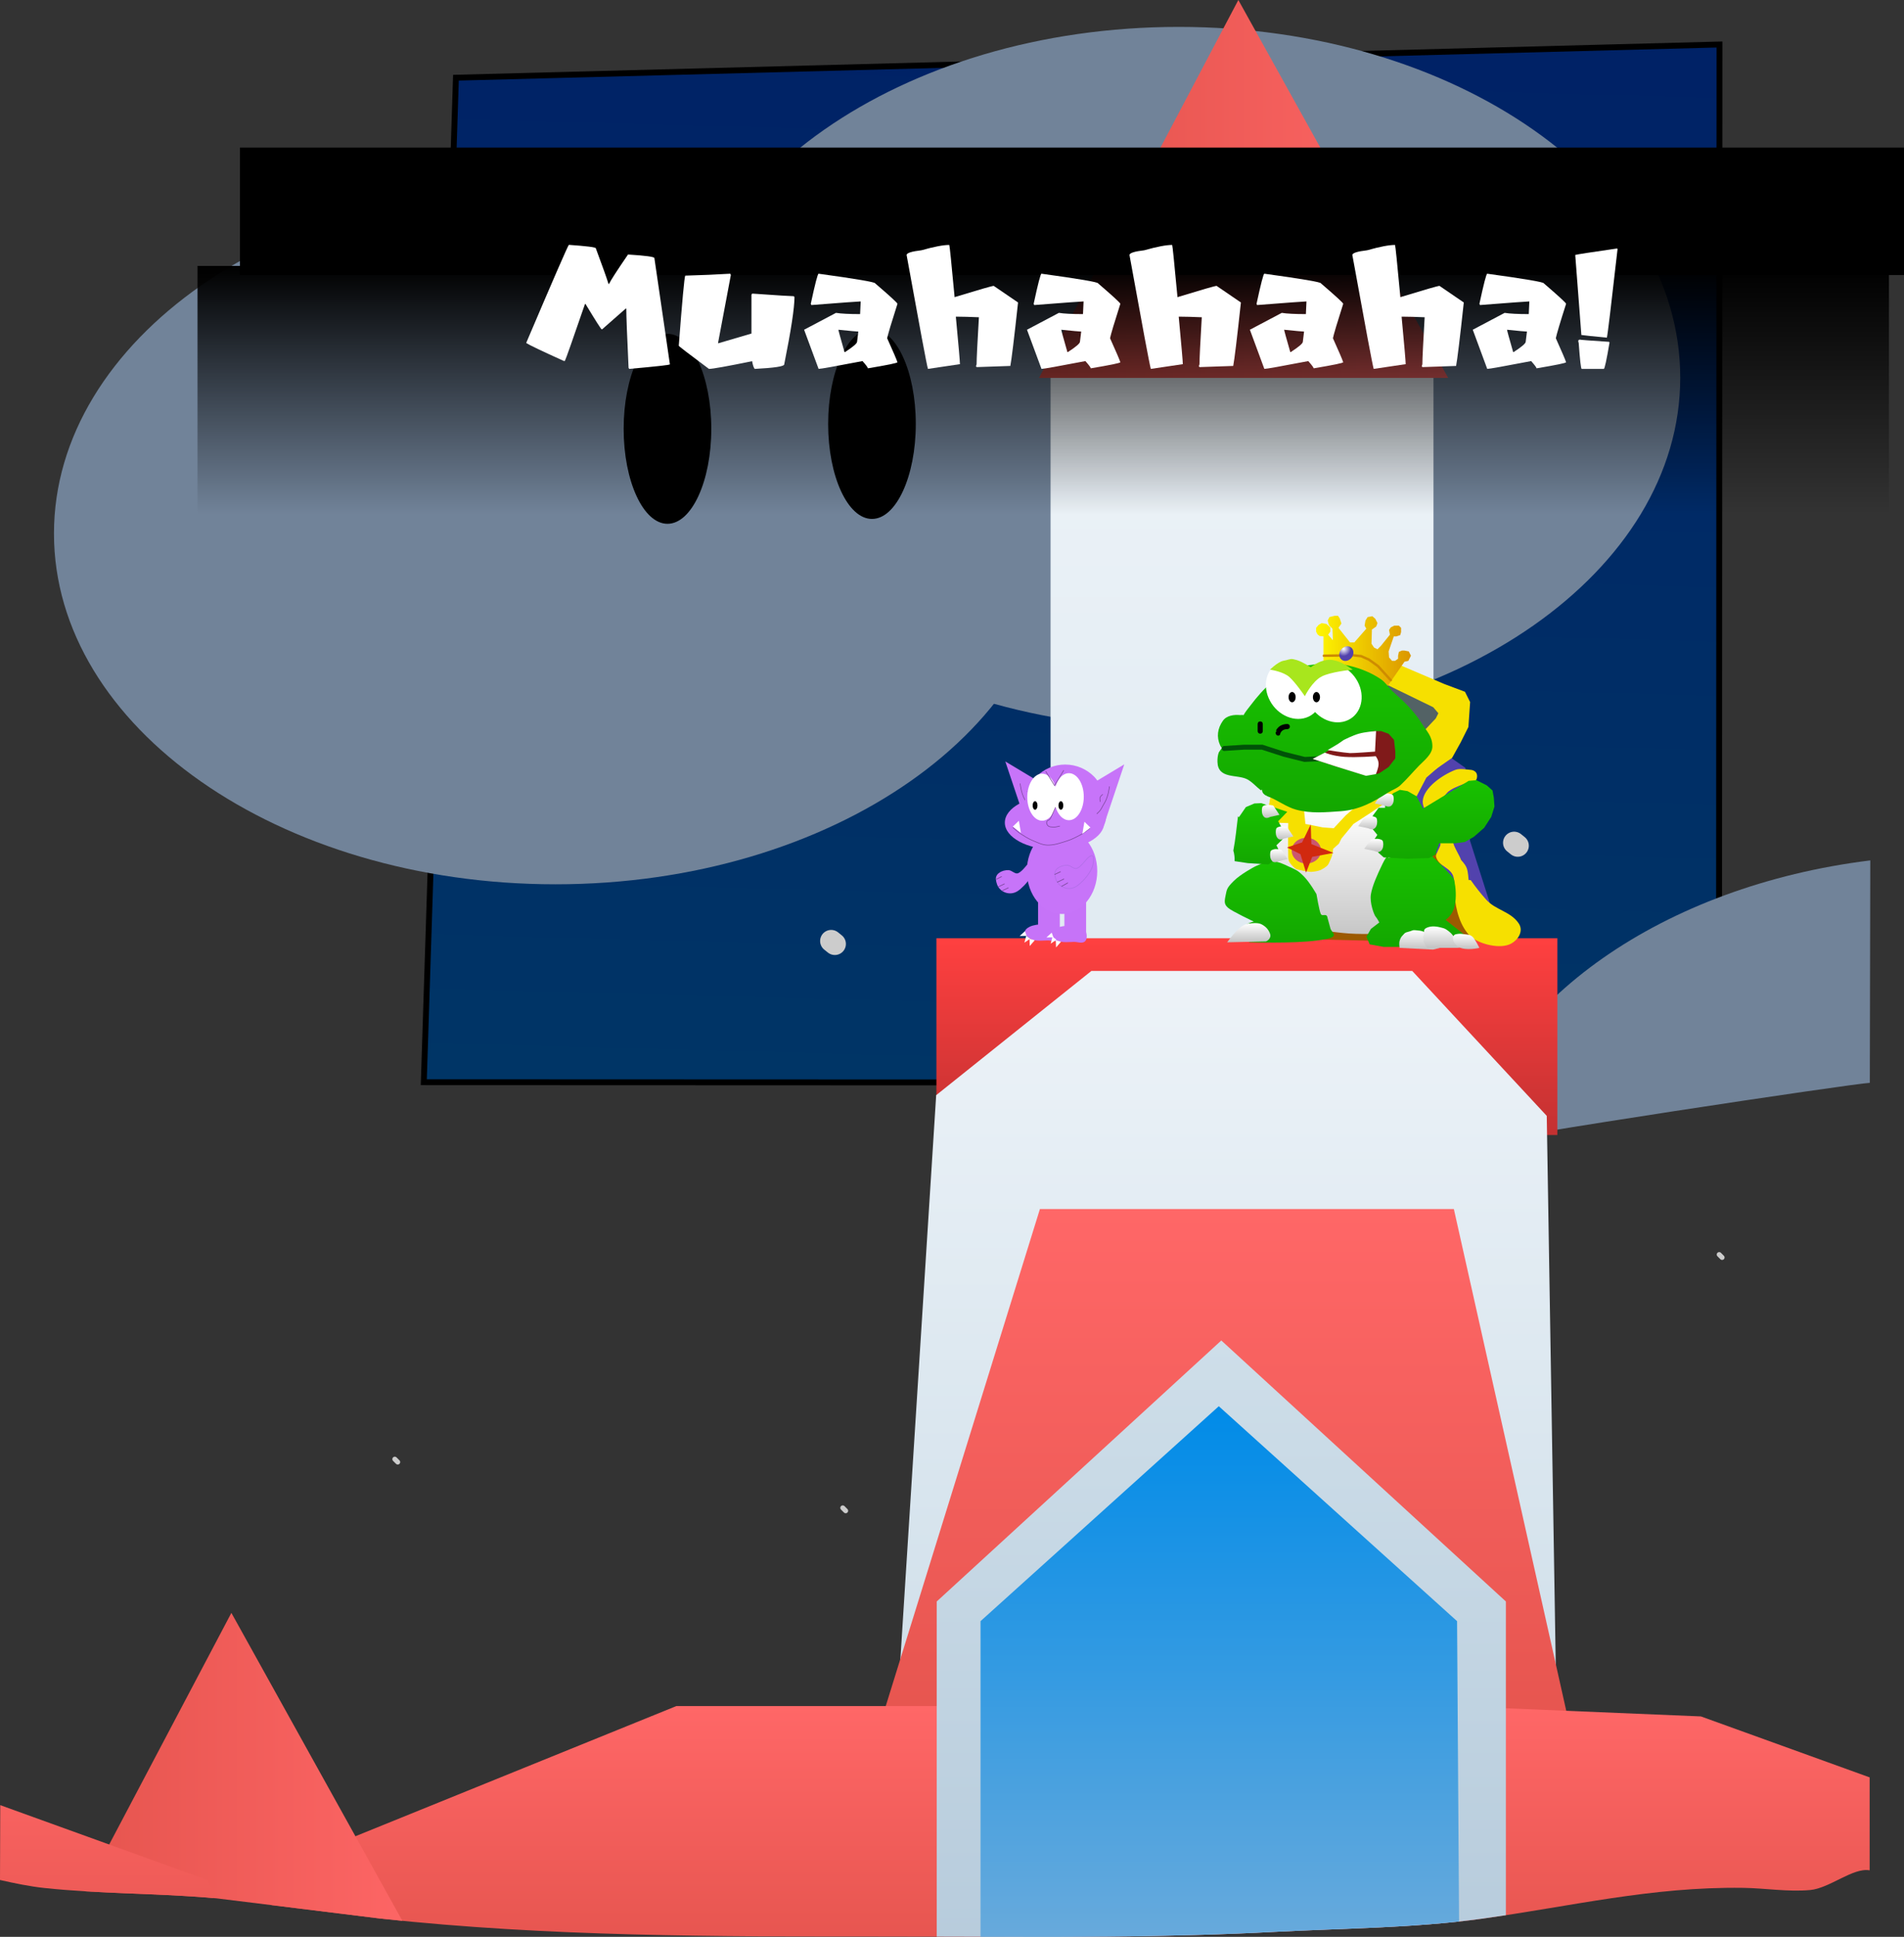 <svg version="1.1" xmlns="http://www.w3.org/2000/svg" xmlns:xlink="http://www.w3.org/1999/xlink" width="774.354" height="787.311" viewBox="0,0,774.354,787.311"><rect x="0" y="0" width="774.354" height="787.311" fill="#333333" stroke="none"/><defs><linearGradient x1="-600.421" y1="-259.593" x2="-644.761" y2="1441.275" gradientUnits="userSpaceOnUse" id="color-1"><stop offset="0" stop-color="#001966"/><stop offset="1" stop-color="#006666"/></linearGradient><linearGradient x1="231.434" y1="84.627" x2="231.434" y2="669.654" gradientUnits="userSpaceOnUse" id="color-2"><stop offset="0" stop-color="#edf3f8"/><stop offset="1" stop-color="#cedee9"/></linearGradient><linearGradient x1="226.721" y1="-60.568" x2="393.144" y2="-60.568" gradientUnits="userSpaceOnUse" id="color-3"><stop offset="0" stop-color="#e2524b"/><stop offset="1" stop-color="#ff6767"/></linearGradient><linearGradient x1="311.272" y1="320.825" x2="311.272" y2="400.792" gradientUnits="userSpaceOnUse" id="color-4"><stop offset="0" stop-color="#ff4040"/><stop offset="1" stop-color="#c33131"/></linearGradient><linearGradient x1="168.075" y1="334.095" x2="168.075" y2="649.758" gradientUnits="userSpaceOnUse" id="color-5"><stop offset="0" stop-color="#edf3f8"/><stop offset="1" stop-color="#cedee9"/></linearGradient><linearGradient x1="151.336" y1="430.899" x2="151.336" y2="675.01" gradientUnits="userSpaceOnUse" id="color-6"><stop offset="0" stop-color="#ff6767"/><stop offset="1" stop-color="#e2524b"/></linearGradient><linearGradient x1="-101.733" y1="632.922" x2="-101.733" y2="746.56" gradientUnits="userSpaceOnUse" id="color-7"><stop offset="0" stop-color="#ff6767"/><stop offset="1" stop-color="#e2524b"/></linearGradient><linearGradient x1="-181.701" y1="595.043" x2="-17.557" y2="595.043" gradientUnits="userSpaceOnUse" id="color-8"><stop offset="0" stop-color="#e2524b"/><stop offset="1" stop-color="#ff6767"/></linearGradient><linearGradient x1="185.127" y1="484.312" x2="185.127" y2="806.708" gradientUnits="userSpaceOnUse" id="color-9"><stop offset="0" stop-color="#cedee9"/><stop offset="1" stop-color="#b0c6d8"/></linearGradient><linearGradient x1="-860.362" y1="644.803" x2="-860.362" y2="758.442" gradientUnits="userSpaceOnUse" id="color-10"><stop offset="0" stop-color="#ff6767"/><stop offset="1" stop-color="#e2524b"/></linearGradient><linearGradient x1="202.949" y1="511.046" x2="202.949" y2="776.496" gradientUnits="userSpaceOnUse" id="color-11"><stop offset="0" stop-color="#008be8"/><stop offset="1" stop-color="#7fb1d9"/></linearGradient><linearGradient x1="350.177" y1="267.934" x2="350.177" y2="319.087" gradientUnits="userSpaceOnUse" id="color-12"><stop offset="0" stop-color="#ffffff"/><stop offset="1" stop-color="#c7c7c7"/></linearGradient><linearGradient x1="323.632" y1="289.622" x2="323.632" y2="322.582" gradientUnits="userSpaceOnUse" id="color-13"><stop offset="0" stop-color="#18c100"/><stop offset="1" stop-color="#13a700"/></linearGradient><linearGradient x1="312.045" y1="314.656" x2="312.045" y2="322.467" gradientUnits="userSpaceOnUse" id="color-14"><stop offset="0" stop-color="#ffffff"/><stop offset="1" stop-color="#c2c2c2"/></linearGradient><linearGradient x1="379.643" y1="285.091" x2="379.643" y2="324.342" gradientUnits="userSpaceOnUse" id="color-15"><stop offset="0" stop-color="#18c100"/><stop offset="1" stop-color="#13a700"/></linearGradient><linearGradient x1="381.513" y1="317.53" x2="381.513" y2="325.433" gradientUnits="userSpaceOnUse" id="color-16"><stop offset="0" stop-color="#ffffff"/><stop offset="1" stop-color="#c2c2c2"/></linearGradient><linearGradient x1="391.057" y1="316.01" x2="391.057" y2="324.735" gradientUnits="userSpaceOnUse" id="color-17"><stop offset="0" stop-color="#ffffff"/><stop offset="1" stop-color="#c2c2c2"/></linearGradient><linearGradient x1="400.444" y1="318.991" x2="400.444" y2="325.23" gradientUnits="userSpaceOnUse" id="color-18"><stop offset="0" stop-color="#ffffff"/><stop offset="1" stop-color="#c2c2c2"/></linearGradient><linearGradient x1="386.839" y1="256.569" x2="386.839" y2="288.493" gradientUnits="userSpaceOnUse" id="color-19"><stop offset="0" stop-color="#18c100"/><stop offset="1" stop-color="#13a700"/></linearGradient><linearGradient x1="360.387" y1="271.18" x2="360.387" y2="276.524" gradientUnits="userSpaceOnUse" id="color-20"><stop offset="0" stop-color="#ffffff"/><stop offset="1" stop-color="#c2c2c2"/></linearGradient><linearGradient x1="362.877" y1="280.391" x2="362.877" y2="285.735" gradientUnits="userSpaceOnUse" id="color-21"><stop offset="0" stop-color="#ffffff"/><stop offset="1" stop-color="#c2c2c2"/></linearGradient><linearGradient x1="367.128" y1="261.969" x2="367.128" y2="267.314" gradientUnits="userSpaceOnUse" id="color-22"><stop offset="0" stop-color="#ffffff"/><stop offset="1" stop-color="#c2c2c2"/></linearGradient><linearGradient x1="316.728" y1="265.904" x2="316.728" y2="290.817" gradientUnits="userSpaceOnUse" id="color-23"><stop offset="0" stop-color="#18c100"/><stop offset="1" stop-color="#13a700"/></linearGradient><linearGradient x1="326.6" y1="275.367" x2="326.6" y2="280.711" gradientUnits="userSpaceOnUse" id="color-24"><stop offset="0" stop-color="#ffffff"/><stop offset="1" stop-color="#c2c2c2"/></linearGradient><linearGradient x1="324.297" y1="284.578" x2="324.297" y2="289.922" gradientUnits="userSpaceOnUse" id="color-25"><stop offset="0" stop-color="#ffffff"/><stop offset="1" stop-color="#c2c2c2"/></linearGradient><linearGradient x1="320.948" y1="266.575" x2="320.948" y2="271.919" gradientUnits="userSpaceOnUse" id="color-26"><stop offset="0" stop-color="#ffffff"/><stop offset="1" stop-color="#c2c2c2"/></linearGradient><linearGradient x1="339.436" y1="204.754" x2="377.989" y2="204.754" gradientUnits="userSpaceOnUse" id="color-27"><stop offset="0" stop-color="#fff700"/><stop offset="1" stop-color="#db9600"/></linearGradient><radialGradient cx="350.628" cy="203.158" r="2.985" gradientUnits="userSpaceOnUse" id="color-28"><stop offset="0" stop-color="#ffffff"/><stop offset="1" stop-color="#5242ad"/></radialGradient><linearGradient x1="343.011" y1="209.031" x2="343.011" y2="269.651" gradientUnits="userSpaceOnUse" id="color-29"><stop offset="0" stop-color="#18c100"/><stop offset="1" stop-color="#13a700"/></linearGradient><linearGradient x1="-115.498" y1="47.529" x2="-115.498" y2="148.476" gradientUnits="userSpaceOnUse" id="color-30"><stop offset="0" stop-color="#000000"/><stop offset="1" stop-color="#000000" stop-opacity="0"/></linearGradient></defs><g transform="translate(195.833,60.568)"><g data-paper-data="{&quot;isPaintingLayer&quot;:true}" fill-rule="nonzero" stroke-linejoin="miter" stroke-miterlimit="10" stroke-dasharray="" stroke-dashoffset="0" style="mix-blend-mode: normal"><path d="M-10.406,-28.979l513.88,-13.5l-0.199,421.92l-0.786,0.095l-525.964,-0.199z" fill="url(#color-1)" stroke="#000000" stroke-width="2.393" stroke-linecap="butt"/><path d="M456.205,328.794c28.961,-20.245 66.577,-34.439 108.607,-39.62c-0.067,30.141 -0.14,60.282 -0.192,90.422c-5.575,0.109 -152.214,22.04 -165.304,25.968c7.231,-29.724 27.649,-56.331 56.89,-76.771z" data-paper-data="{&quot;origPos&quot;:null}" fill="#718399" stroke="none" stroke-width="1" stroke-linecap="butt"/><path d="M92.657,157.5l-1.188,-1.188" data-paper-data="{&quot;origPos&quot;:null}" fill="none" stroke="#cccccc" stroke-width="2" stroke-linecap="round"/><path d="M-35.266,532.557l1.188,1.188" data-paper-data="{&quot;origPos&quot;:null}" fill="none" stroke="#cccccc" stroke-width="2" stroke-linecap="round"/><path d="M504.546,450.575l-1.188,-1.188" data-paper-data="{&quot;origPos&quot;:null}" fill="none" stroke="#cccccc" stroke-width="2" stroke-linecap="round"/><path d="M146.915,552.359l1.188,1.188" data-paper-data="{&quot;origPos&quot;:null}" fill="none" stroke="#cccccc" stroke-width="2" stroke-linecap="round"/><path d="M-144.972,220.868l-1.188,-1.188" data-paper-data="{&quot;origPos&quot;:null}" fill="none" stroke="#cccccc" stroke-width="2" stroke-linecap="round"/><path d="M30.081,13.735c56.27,0 107.261,15.977 144.185,41.787c36.923,25.81 59.779,61.455 59.779,100.79c0,39.335 -22.856,74.98 -59.779,100.79c-36.923,25.81 -87.915,41.787 -144.185,41.787c-56.27,0 -107.261,-15.977 -144.185,-41.787c-36.923,-25.81 -59.779,-61.455 -59.779,-100.79c0,-39.335 22.856,-74.98 59.779,-100.79c36.923,-25.81 87.915,-41.787 144.185,-41.787z" data-paper-data="{&quot;origPos&quot;:null}" fill="#718399" stroke="none" stroke-width="1" stroke-linecap="butt"/><path d="M283.552,-49.633c56.27,0 107.261,15.977 144.185,41.787c36.923,25.81 59.779,61.455 59.779,100.79c0,39.335 -22.856,74.98 -59.779,100.79c-36.923,25.81 -87.915,41.787 -144.185,41.787c-56.27,0 -107.261,-15.977 -144.185,-41.787c-36.923,-25.81 -59.779,-61.455 -59.779,-100.79c0,-39.335 22.856,-74.98 59.779,-100.79c36.923,-25.81 87.915,-41.787 144.185,-41.787z" data-paper-data="{&quot;origPos&quot;:null}" fill="#718399" stroke="none" stroke-width="1" stroke-linecap="butt"/><path d="M75.627,75.122c4.919,0 9.374,4.329 12.598,11.319c3.228,6.99 5.224,16.642 5.224,27.296c0,10.654 -1.996,20.305 -5.224,27.296c-3.224,6.99 -7.679,11.319 -12.598,11.319c-4.919,0 -9.374,-4.329 -12.598,-11.319c-3.228,-6.99 -5.224,-16.642 -5.224,-27.296c0,-10.654 1.996,-20.305 5.224,-27.296c3.224,-6.99 7.679,-11.319 12.598,-11.319z" data-paper-data="{&quot;origPos&quot;:null}" fill="#000000" stroke="none" stroke-width="1" stroke-linecap="butt"/><path d="M158.797,73.142c4.919,0 9.374,4.329 12.598,11.319c3.228,6.99 5.224,16.642 5.224,27.296c0,10.654 -1.996,20.305 -5.224,27.296c-3.224,6.99 -7.679,11.319 -12.598,11.319c-4.919,0 -9.374,-4.329 -12.598,-11.319c-3.228,-6.99 -5.224,-16.642 -5.224,-27.296c0,-10.654 1.996,-20.305 5.224,-27.296c3.224,-6.99 7.679,-11.319 12.598,-11.319z" data-paper-data="{&quot;origPos&quot;:null}" fill="#000000" stroke="none" stroke-width="1" stroke-linecap="butt"/><path d="M231.434,84.627h155.727v585.026h-155.727z" data-paper-data="{&quot;origPos&quot;:null}" fill="url(#color-2)" stroke="none" stroke-width="1.111" stroke-linecap="butt"/><path d="M226.721,93.053l81.078,-153.621l85.345,153.621z" data-paper-data="{&quot;origPos&quot;:null}" fill="url(#color-3)" stroke="none" stroke-width="1.063" stroke-linecap="round"/><path d="M185.007,320.825h252.529v79.968h-252.529z" data-paper-data="{&quot;origPos&quot;:null}" fill="url(#color-4)" stroke="none" stroke-width="1.063" stroke-linecap="butt"/><path d="M184.91,384.601l63.132,-50.506h130.473l54.715,58.924l4.209,256.738h-269.364z" data-paper-data="{&quot;origPos&quot;:null}" fill="url(#color-5)" stroke="none" stroke-width="1.063" stroke-linecap="round"/><path d="M227.096,430.899h168.353l54.715,244.112h-298.827z" data-paper-data="{&quot;origPos&quot;:null}" fill="url(#color-6)" stroke="none" stroke-width="1.063" stroke-linecap="round"/><path d="M-76.48,696.054l155.726,-63.132h315.662l101.012,4.209l68.627,24.782c0,12.328 0,24.656 0,36.984c0,0.267 0,0.534 0,0.801c-6.651,-1.257 -16.293,7.277 -24.14,7.999c-9.082,0.835 -18.227,-0.752 -27.346,-0.879c-37.18,-0.519 -69.841,7.512 -106.311,12.56c-27.382,3.79 -56.385,3.878 -83.894,5.317c-52.746,2.776 -105.508,1.925 -158.318,1.925c-69.048,0 -136.988,0.106 -205.793,-7.331c-1.542,-0.167 -25.384,-3.135 -44.115,-5.456z" data-paper-data="{&quot;origPos&quot;:null}" fill="url(#color-7)" stroke="none" stroke-width="1.063" stroke-linecap="butt"/><path d="M-101.733,595.043l69.547,125.183c-3.021,-0.298 -6.043,-0.611 -9.067,-0.938c-2.523,-0.273 -64.726,-8.043 -66.601,-8.214c-17.817,-1.622 -35.749,-1.775 -53.605,-2.867z" data-paper-data="{&quot;origPos&quot;:null}" fill="url(#color-8)" stroke="none" stroke-width="1.063" stroke-linecap="round"/><path d="M185.127,590.417l115.743,-106.105l115.742,106.105v127.518c-3.26,0.5 -6.545,0.984 -9.862,1.443c-27.382,3.79 -56.385,3.878 -83.894,5.317c-45.891,2.415 -91.794,2.085 -137.73,1.959z" data-paper-data="{&quot;origPos&quot;:null}" fill="url(#color-9)" stroke="none" stroke-width="1.264" stroke-linecap="butt"/><path d="M-111.192,703.727l2.231,7.249c-22.864,-2.004 -45.911,-1.672 -68.735,-4.09c-6.111,-0.647 -12.129,-1.916 -18.137,-3.261c0.024,-10.14 0.061,-20.282 0.105,-30.425z" data-paper-data="{&quot;origPos&quot;:null}" fill="url(#color-10)" stroke="none" stroke-width="1.063" stroke-linecap="butt"/><path d="M202.949,598.409l96.903,-87.363l96.903,87.363l0.817,122.101c-24.627,2.694 -50.262,2.905 -74.716,4.185c-39.955,2.103 -79.92,2.125 -119.908,2.012z" data-paper-data="{&quot;origPos&quot;:null}" fill="url(#color-11)" stroke="none" stroke-width="1.264" stroke-linecap="round"/><path d="" data-paper-data="{&quot;origPos&quot;:null}" fill="#000000" stroke="none" stroke-width="1" stroke-linecap="butt"/><path d="" data-paper-data="{&quot;origPos&quot;:null}" fill="#000000" stroke="none" stroke-width="1" stroke-linecap="butt"/><g data-paper-data="{&quot;origPos&quot;:null}"><g data-paper-data="{&quot;origPos&quot;:null}"><path d="M226.358,305.028h8.835v12.926h-8.835z" data-paper-data="{&quot;origPos&quot;:null}" fill="#c673f8" stroke="none" stroke-width="0.275" stroke-linecap="butt"/><path d="M228.14,315.094c1.335,-0.043 2.621,-0.248 3.845,0.189c1.163,0.417 2.544,0.984 3.109,2.204c0.506,1.228 0.545,3.261 -0.382,4.03c-1.237,1.025 -3.046,0.105 -4.581,0.189c-1.371,-0.001 -2.757,0.189 -4.145,0.063c-1.012,-0.092 -2.059,-0.313 -2.954,-0.87c-0.871,-0.543 -2.118,-1.466 -2.118,-2.404c0,-0.938 0.809,-1.788 2.118,-2.404c1.308,-0.615 3.389,-0.926 5.108,-0.996z" data-paper-data="{&quot;origPos&quot;:null}" fill="#c673f8" stroke="none" stroke-width="0.297" stroke-linecap="round"/><path d="M218.841,319.912l2.181,-1.963l0.655,1.909z" data-paper-data="{&quot;origPos&quot;:null}" fill="#ffffff" stroke="none" stroke-width="0.275" stroke-linecap="round"/><path d="M220.789,322.609l0.752,-2.837l1.592,1.24z" data-paper-data="{&quot;origPos&quot;:null}" fill="#ffffff" stroke="none" stroke-width="0.275" stroke-linecap="round"/><path d="M222.967,323.962l-0.1,-2.933l2.141,0.588z" data-paper-data="{&quot;origPos&quot;:null}" fill="#ffffff" stroke="none" stroke-width="0.275" stroke-linecap="round"/><path d="M237.051,305.623h8.835v12.926h-8.835z" data-paper-data="{&quot;origPos&quot;:null}" fill="#c673f8" stroke="none" stroke-width="0.275" stroke-linecap="butt"/><path d="M238.833,315.688c1.335,-0.043 2.621,-0.248 3.845,0.189c1.163,0.417 2.544,0.984 3.109,2.204c0.506,1.228 0.545,3.261 -0.382,4.03c-1.237,1.025 -3.046,0.105 -4.581,0.189c-1.371,-0.001 -2.757,0.189 -4.145,0.063c-1.012,-0.092 -2.059,-0.313 -2.954,-0.87c-0.871,-0.543 -2.118,-1.466 -2.118,-2.404c0,-0.938 0.809,-1.788 2.118,-2.404c1.308,-0.615 3.389,-0.926 5.108,-0.996z" data-paper-data="{&quot;origPos&quot;:null}" fill="#c673f8" stroke="none" stroke-width="0.297" stroke-linecap="round"/><path d="M229.732,320.506l2.181,-1.963l0.655,1.909z" data-paper-data="{&quot;origPos&quot;:null}" fill="#ffffff" stroke="none" stroke-width="0.275" stroke-linecap="round"/><path d="M231.483,323.005l0.752,-2.837l1.592,1.24z" data-paper-data="{&quot;origPos&quot;:null}" fill="#ffffff" stroke="none" stroke-width="0.275" stroke-linecap="round"/><path d="M233.66,324.556l-0.1,-2.933l2.141,0.588z" data-paper-data="{&quot;origPos&quot;:null}" fill="#ffffff" stroke="none" stroke-width="0.275" stroke-linecap="round"/><path d="M214.369,293.139c1.336,0.061 2.648,1.736 3.818,1.254c2.448,-1.014 4.166,-5.01 6.109,-5.181c1.111,0.09 0.615,3.623 0,5.018c-1.132,2.568 -3.157,4.882 -5.193,6.642c-1.12,0.968 -2.503,1.703 -4.106,1.703c-1.602,0 -3.054,-0.651 -4.105,-1.703c-1.052,-1.052 -1.593,-2.629 -1.703,-4.106c-0.073,-0.992 0.508,-2.021 1.363,-2.536c1.031,-0.805 2.454,-1.151 3.818,-1.091z" data-paper-data="{&quot;origPos&quot;:null}" fill="#c774f9" stroke="none" stroke-width="0.275" stroke-linecap="butt"/><path d="M209.515,296.793l1.963,-1.036" data-paper-data="{&quot;origPos&quot;:null}" fill="none" stroke="#794699" stroke-width="0.275" stroke-linecap="round"/><path d="M210.376,299.818l2.29,-1.091" data-paper-data="{&quot;origPos&quot;:null}" fill="none" stroke="#794699" stroke-width="0.275" stroke-linecap="round"/><path d="M214.25,300.312l-2.29,1.091" data-paper-data="{&quot;origPos&quot;:null}" fill="none" stroke="#794699" stroke-width="0.275" stroke-linecap="round"/><path d="M236.102,276.049c3.95,0 7.529,1.956 10.12,5.115c2.592,3.16 4.197,7.523 4.197,12.338c0,4.815 -1.605,9.178 -4.197,12.338c-2.591,3.159 -6.17,5.115 -10.12,5.115c-3.949,0 -7.528,-1.956 -10.12,-5.115c-2.591,-3.16 -4.196,-7.523 -4.196,-12.338c0,-4.815 1.605,-9.178 4.196,-12.338c2.592,-3.159 6.171,-5.115 10.12,-5.115z" data-paper-data="{&quot;origPos&quot;:null}" fill="#c774f9" stroke="none" stroke-width="0.275" stroke-linecap="butt"/><path d="M226.763,274.157l-5.733,-1.334l-8.006,-23.869l14.826,8.895z" data-paper-data="{&quot;origPos&quot;:null}" fill="#c774f9" stroke="none" stroke-width="0.25" stroke-linecap="round"/><path d="M224.143,269.018c0,0 -0.959,-0.866 -1.334,-1.384c-0.502,-0.692 -0.865,-1.48 -1.285,-2.224c-0.37,-0.654 -0.796,-1.284 -1.087,-1.977c-0.37,-0.878 -0.654,-1.795 -0.89,-2.718c-0.227,-0.891 -0.494,-2.718 -0.494,-2.718" data-paper-data="{&quot;origPos&quot;:null}" fill="none" stroke="#7a4799" stroke-width="0.25" stroke-linecap="round"/><path d="M221.821,261.209c0,0 0.434,0.292 0.593,0.494c0.21,0.267 0.439,0.556 0.494,0.89c0.081,0.488 -0.099,1.483 -0.099,1.483" data-paper-data="{&quot;origPos&quot;:null}" fill="none" stroke="#7a4799" stroke-width="0.25" stroke-linecap="round"/><path d="M233.047,262.892c5.576,0 10.629,1.224 14.289,3.201c3.659,1.977 5.924,4.707 5.924,7.721c0,3.014 -2.265,5.743 -5.924,7.72c-3.659,1.977 -8.713,3.201 -14.289,3.201c-5.576,0 -10.63,-1.224 -14.289,-3.201c-3.658,-1.977 -5.923,-4.707 -5.923,-7.72c0,-3.014 2.265,-5.743 5.923,-7.721c3.659,-1.977 8.713,-3.201 14.289,-3.201z" data-paper-data="{&quot;origPos&quot;:null}" fill="#c774f9" stroke="none" stroke-width="0.247" stroke-linecap="butt"/><path d="M237.384,250.211c4.553,0 8.68,1.849 11.669,4.837c2.988,2.989 4.282,7.566 4.837,11.669c0.449,3.321 0.556,7.411 -1.977,9.929c-3.58,3.595 -9.067,6.208 -14.529,6.576c-4.292,0.289 -8.68,-1.849 -11.669,-4.837c-2.988,-2.988 -4.837,-7.115 -4.837,-11.668c0,-4.554 1.849,-8.68 4.837,-11.669c2.989,-2.988 7.115,-4.837 11.669,-4.837z" data-paper-data="{&quot;origPos&quot;:null}" fill="#c774f9" stroke="none" stroke-width="0.234" stroke-linecap="round"/><path d="M246.578,259.037l14.826,-8.895l-8.006,23.869l-5.733,1.334z" data-paper-data="{&quot;origPos&quot;:null}" fill="#c774f9" stroke="none" stroke-width="0.25" stroke-linecap="round"/><path d="M255.375,259.186c0,0 -0.267,1.827 -0.494,2.718c-0.235,0.923 -0.52,1.84 -0.89,2.718c-0.291,0.693 -0.718,1.322 -1.087,1.977c-0.42,0.744 -0.783,1.532 -1.285,2.224c-0.375,0.518 -1.334,1.384 -1.334,1.384" data-paper-data="{&quot;origPos&quot;:null}" fill="none" stroke="#7a4799" stroke-width="0.25" stroke-linecap="round"/><path d="M251.619,265.264c0,0 -0.18,-0.994 -0.099,-1.483c0.055,-0.334 0.285,-0.623 0.494,-0.89c0.159,-0.202 0.593,-0.494 0.593,-0.494" data-paper-data="{&quot;origPos&quot;:null}" fill="none" stroke="#7a4799" stroke-width="0.25" stroke-linecap="round"/><path d="M228.003,253.916c1.668,0 3.179,1.072 4.273,2.802c1.094,1.731 1.771,4.121 1.771,6.758c0,2.637 -0.677,5.027 -1.771,6.758c-1.094,1.73 -2.605,2.802 -4.273,2.802c-1.667,0 -3.179,-1.072 -4.272,-2.802c-1.094,-1.731 -1.771,-4.121 -1.771,-6.758c0,-2.637 0.677,-5.027 1.771,-6.758c1.093,-1.73 2.605,-2.802 4.272,-2.802z" data-paper-data="{&quot;origPos&quot;:null}" fill="#ffffff" stroke="none" stroke-width="0.222" stroke-linecap="butt"/><path d="M235.113,275.247c0,0 -0.722,0.185 -1.088,0.247c-0.408,0.069 -0.821,0.168 -1.235,0.148c-0.676,-0.034 -1.51,0.007 -2.174,-0.346c-0.416,-0.241 -0.646,-0.76 -0.791,-1.285c-0.087,-0.336 0.123,-0.721 0.346,-0.989c0.216,-0.26 0.671,-0.235 0.89,-0.494c0.386,-0.463 0.631,-1.067 0.89,-1.631c0.433,-0.941 1.482,-3.262 1.482,-3.262" data-paper-data="{&quot;origPos&quot;:null}" fill="none" stroke="#784598" stroke-width="0.25" stroke-linecap="round"/><path d="M238.895,253.718c1.668,0 3.179,1.072 4.273,2.802c1.094,1.731 1.771,4.121 1.771,6.758c0,2.637 -0.677,5.027 -1.771,6.758c-1.094,1.73 -2.605,2.802 -4.273,2.802c-1.667,0 -3.179,-1.072 -4.272,-2.802c-1.094,-1.731 -1.771,-4.121 -1.771,-6.758c0,-2.637 0.677,-5.027 1.771,-6.758c1.093,-1.73 2.605,-2.802 4.272,-2.802z" data-paper-data="{&quot;origPos&quot;:null}" fill="#ffffff" stroke="none" stroke-width="0.222" stroke-linecap="butt"/><path d="M236.744,252.613l-3.706,6.128l-3.558,-5.733" data-paper-data="{&quot;origPos&quot;:null}" fill="none" stroke="#794699" stroke-width="0.25" stroke-linecap="round"/><path d="M225.13,265.116c0.273,0 0.52,0.194 0.699,0.507c0.179,0.313 0.29,0.745 0.29,1.223c0,0.477 -0.111,0.909 -0.29,1.223c-0.179,0.313 -0.426,0.507 -0.699,0.507c-0.273,0 -0.52,-0.194 -0.699,-0.507c-0.179,-0.313 -0.29,-0.745 -0.29,-1.223c0,-0.478 0.111,-0.909 0.29,-1.223c0.179,-0.314 0.426,-0.507 0.699,-0.507z" data-paper-data="{&quot;origPos&quot;:null}" fill="#000000" stroke="none" stroke-width="0.25" stroke-linecap="butt"/><path d="M235.626,265.116c0.273,0 0.52,0.194 0.699,0.507c0.179,0.313 0.29,0.745 0.29,1.223c0,0.477 -0.111,0.909 -0.29,1.223c-0.179,0.313 -0.426,0.507 -0.699,0.507c-0.273,0 -0.52,-0.194 -0.699,-0.507c-0.179,-0.313 -0.29,-0.745 -0.29,-1.223c0,-0.478 0.111,-0.909 0.29,-1.223c0.179,-0.314 0.426,-0.507 0.699,-0.507z" data-paper-data="{&quot;origPos&quot;:null}" fill="#000000" stroke="none" stroke-width="0.25" stroke-linecap="butt"/><path d="M247.369,276.136c0,0 -2.246,1.76 -3.459,2.471c-1.842,0.991 -3.738,2.01 -5.683,2.619c-2.648,0.832 -5.381,1.832 -8.154,1.73c-2.29,-0.086 -4.355,-1.252 -6.424,-2.076c-1.601,-0.746 -3.132,-1.689 -4.547,-2.619c-1.073,-0.706 -2.965,-2.471 -2.965,-2.471" data-paper-data="{&quot;origPos&quot;:null}" fill="none" stroke="#794699" stroke-width="0.25" stroke-linecap="round"/><path d="M244.354,278.408l0.84,-4.942l2.471,2.372z" data-paper-data="{&quot;origPos&quot;:null}" fill="#ffffff" stroke="none" stroke-width="0.25" stroke-linecap="round"/><path d="M216.07,275.442l2.471,-2.372l0.84,4.942z" data-paper-data="{&quot;origPos&quot;:null}" fill="#ffffff" stroke="none" stroke-width="0.25" stroke-linecap="round"/><path d="M238.33,291.159c1.336,0.061 2.648,1.736 3.818,1.254c2.448,-1.014 4.166,-5.01 6.109,-5.181c1.111,0.09 0.615,3.623 0,5.018c-1.132,2.568 -3.157,4.882 -5.193,6.642c-1.12,0.968 -2.503,1.703 -4.106,1.703c-1.602,0 -3.054,-0.651 -4.105,-1.703c-1.052,-1.052 -1.593,-2.629 -1.703,-4.106c-0.073,-0.992 0.508,-2.021 1.363,-2.536c1.031,-0.805 2.454,-1.151 3.818,-1.091z" data-paper-data="{&quot;origPos&quot;:null}" fill="#c774f9" stroke="#b16ee7" stroke-width="0.275" stroke-linecap="butt"/><path d="M235.439,293.777l-2.29,1.091" data-paper-data="{&quot;origPos&quot;:null}" fill="none" stroke="#794699" stroke-width="0.275" stroke-linecap="round"/><path d="M234.207,298.001l2.618,-1.254" data-paper-data="{&quot;origPos&quot;:null}" fill="none" stroke="#794699" stroke-width="0.275" stroke-linecap="round"/><path d="M238.409,298.331l-2.454,1.363" data-paper-data="{&quot;origPos&quot;:null}" fill="none" stroke="#794699" stroke-width="0.275" stroke-linecap="round"/></g><g data-paper-data="{&quot;origPos&quot;:null}"><path d="M407.397,320.966l-11.514,1.744l-68.732,-1.744l-7.676,-0.349l-3.489,-16.398l2.093,-21.98l1.396,-10.816l63.499,-0.698z" data-paper-data="{&quot;origPos&quot;:null}" fill="#9c5a00" stroke="#9c5a00" stroke-width="0" stroke-linecap="round"/><path d="M380.532,285.728c1.93,3.765 2.312,7.23 2.791,10.467c0.479,3.237 0.386,5.543 0,8.373c-0.386,2.83 -0.745,4.753 -2.093,6.978c-1.349,2.225 -2.871,2.858 -4.885,4.536c-2.013,1.678 -2.148,2.2 -3.489,2.442c-1.607,0.29 -12.798,0.88 -20.236,0.349c-7.438,-0.531 -14.107,-1.889 -18.84,-3.14c-4.733,-1.251 -8.895,-2.848 -11.514,-4.885c-2.619,-2.037 -4.408,-5.035 -4.605,-6.489c-0.238,-1.752 -1.844,-3.313 -0.279,-10.955c1.565,-7.642 4.691,-15.389 6.629,-18.84c1.938,-3.451 7.676,-6.629 7.676,-6.629l37.332,0.349c0,0 9.584,13.68 11.514,17.445z" data-paper-data="{&quot;origPos&quot;:null}" fill="url(#color-12)" stroke="#ffffff" stroke-width="0" stroke-linecap="round"/><path d="M393.119,246.626l7.065,4.972l1.832,29.569l9.159,28.784l-11.775,0.523l-23.289,-50.503z" data-paper-data="{&quot;origPos&quot;:null}" fill="#5242ad" stroke="#000000" stroke-width="0" stroke-linecap="round"/><g data-paper-data="{&quot;origPos&quot;:null}" stroke="#000000" stroke-width="0"><path d="M367.998,260.756h-40.559l29.569,-49.718l36.634,13.869z" data-paper-data="{&quot;origPos&quot;:null}" fill="#536265" stroke-linecap="round"/><path d="M360.893,217.139l-4.885,1.744l-21.283,49.892l-14.479,-2.006c0,0 2.214,-11.824 4.636,-16.043c7.266,-12.655 25.544,-43.008 25.544,-43.008l9.42,0.349l10.467,0.349l21.283,9.071l8.373,3.14l2.093,4.187l-0.698,10.118l-3.14,6.28l-3.489,6.28l-7.426,5.166c-0.917,-0.689 -1.835,-1.378 -2.752,-2.068c-1.534,-1.152 -3.037,-2.329 -4.523,-3.542c-1.167,-0.953 -2.483,-2.281 -3.812,-2.993l11.884,-12.612l1.047,-2.093l-2.093,-2.442l-18.666,-9.071z" data-paper-data="{&quot;origPos&quot;:null}" fill="#f6e000" stroke-linecap="butt"/></g><path d="M401.479,297.122l0.849,0.076c1.907,2.725 3.986,5.388 6.212,7.862c3.771,4.284 9.992,4.837 13.271,9.697c2.14,3.172 -0.255,6.708 -3.023,8.219c-4.487,2.449 -12.833,0.215 -16.466,-2.758c-4.335,-4.22 -6.133,-11.01 -6.581,-16.974c-0.177,-2.361 0.165,-4.67 -0.376,-7.068c-0.963,-4.267 -6.137,-4.356 -7.187,-8.605c-0.21,-0.85 1.835,-4.053 1.837,-4.929c0.003,-1.423 -0.531,-3.136 -0.873,-4.506c-0.938,-4.014 -6.567,-8.857 -6.352,-13.008c0.284,-5.483 8.051,-10.719 13.209,-12.734c1.859,-0.726 4.56,-0.153 6.48,-0.005c0,0 2.609,0.201 2.408,2.81c-0.201,2.609 -2.81,2.408 -2.81,2.408c-1.58,-0.122 -4.263,1.163 -5.819,1.826c-1.09,0.465 -2.861,1.358 -3.712,2.433c-0.605,0.765 -2.665,2.667 -2.856,3.635c-0.044,0.221 0.586,-0.168 0.675,0.039c0.468,1.085 0.455,2.341 0.948,3.414c1.169,2.549 2.198,5.202 2.906,7.913c0.382,1.528 0.956,3.33 0.958,4.915c0.002,1.42 2.785,5.734 3.145,7.108c0.064,0.246 1.657,1.599 2.364,3.432c0.573,1.486 0.754,4.795 0.754,4.795l0.044,-0.04c0,0 -0.001,0.015 -0.005,0.043z" data-paper-data="{&quot;origPos&quot;:null}" fill="#f6e000" stroke="none" stroke-width="0.5" stroke-linecap="butt"/><g data-paper-data="{&quot;origPos&quot;:null}" stroke="#000000" stroke-width="0" stroke-linecap="round"><path d="M345.152,316.487c0.326,2.391 5.44,3.868 -5.233,5.233c-10.673,1.365 -27.563,0.698 -27.563,0.698l-3.14,-1.396c0,0 -1.459,-2.103 0,-4.187c1.459,-2.084 4.885,-2.791 4.885,-2.791c0,0 -8.987,-4.237 -10.467,-5.582c-1.48,-1.345 -1.601,-2.222 -1.047,-4.885c0.554,-2.663 0.457,-3.161 3.314,-6.018c2.857,-2.857 8.548,-5.844 8.548,-5.844c0,0 4.13,-2.093 6.978,-2.093c2.848,0 4.458,0.936 6.978,2.093c2.52,1.158 3.447,1.353 5.931,3.838c2.485,2.485 5.233,7.327 5.233,7.327c0,0 1.122,6.683 1.744,8.025c0.623,1.342 2.465,-0.646 2.791,1.744z" data-paper-data="{&quot;origPos&quot;:null}" fill="url(#color-13)"/><path d="M318.949,322.118c-0.398,0.031 -15.7,0.349 -15.7,0.349c0,0 2.84,-3.981 5.233,-5.931c2.393,-1.95 4.187,-1.744 4.187,-1.744c0,0 2.962,-0.472 4.536,0.349c1.574,0.821 2.783,1.923 3.489,3.838c0.706,1.915 -1.346,3.109 -1.744,3.14z" data-paper-data="{&quot;origPos&quot;:null}" fill="url(#color-14)"/></g><g data-paper-data="{&quot;origPos&quot;:null}" stroke-width="0" stroke-linecap="round"><path d="M386.577,287.446c0,0 3.998,3.672 6.28,6.28c2.282,2.608 2.481,2.237 2.878,4.187c0.397,1.95 0.897,6.163 0,9.944c-0.897,3.78 -3.663,5.495 -3.663,5.495l7.327,5.757v5.233h-32.447l-5.757,-1.047l-1.308,-3.14l1.832,-3.14l3.402,-2.617c0,0 -0.835,-1.635 -1.483,-2.355c-0.648,-0.72 -2.514,-5.714 -1.919,-9.159c0.595,-3.445 2.474,-7.661 4.71,-12.299c2.236,-4.637 2.355,-2.355 2.355,-2.355l10.729,-3.14z" data-paper-data="{&quot;origPos&quot;:null}" fill="url(#color-15)" stroke="#18c100"/><path d="M381.75,317.757c4.116,0.529 8.025,6.978 8.025,6.978l-2.791,0.698l-13.607,-0.698c0,0 -0.285,-1.724 0,-2.791c0.285,-1.067 0.603,-1.65 1.396,-2.442c0.792,-0.792 0.507,-0.912 2.442,-1.396c1.935,-0.484 0.865,-0.821 4.536,-0.349z" data-paper-data="{&quot;origPos&quot;:null}" fill="url(#color-16)" stroke="#000000"/><path d="M391.171,316.71c1.426,0.37 3.14,2.093 3.14,2.093l4.885,5.582l-2.093,0.349h-12.56c0,0 -1.252,-2.089 -1.396,-2.442c-0.144,-0.353 0,-0.235 0,-0.977c0,-0.742 -0.513,-0.357 0,-1.814c0.513,-1.458 -0.574,-2.334 1.744,-3.14c2.318,-0.806 4.854,-0.021 6.28,0.349z" data-paper-data="{&quot;origPos&quot;:null}" fill="url(#color-17)" stroke="#000000"/><path d="M396.404,319.152c1.186,-0.202 1.698,-0.228 3.14,0c1.442,0.228 2.425,0.101 3.489,1.047c1.064,0.946 2.791,4.536 2.791,4.536c0,0 -5.56,1.319 -8.373,-0.349c-2.814,-1.667 -3.111,-4.882 -1.047,-5.233z" data-paper-data="{&quot;origPos&quot;:null}" fill="url(#color-18)" stroke="#000000"/></g><g data-paper-data="{&quot;origPos&quot;:null}"><path d="M384.269,255.518l-4.187,8.025l-9.769,2.093l-3.339,0.548l-5.383,3.638l-6.978,4.536l-4.885,5.931l-1.047,2.093l-2.343,2.093c0,0 -0.065,1.564 -0.449,2.791c-0.383,1.227 -0.728,1.741 -1.296,3.09c-0.43,1.022 -1.433,1.648 -2.891,2.492c-1.458,0.844 -4.404,1.011 -4.542,0.987c-0.416,-0.069 -2.514,-0.254 -3.831,-0.639c-1.317,-0.384 -1.726,0.019 -3.14,-1.396c-1.414,-1.414 -2.055,-2.316 -2.093,-3.838c-0.137,-5.445 0,-13.956 0,-13.956l-10.118,-0.349l-4.536,-2.442l3.14,-3.838l3.838,-0.698l0.436,-3.402l13.694,5.844l0.523,5.233l6.978,1.396l4.536,0.349l4.885,-5.233l5.233,-4.536l8.025,-4.187l0.349,-4.187l5.931,-8.373l13.212,-13.77c1.339,0.673 9.351,10.223 10.223,10.877z" data-paper-data="{&quot;origPos&quot;:null}" fill="#f6e000" stroke="#000000" stroke-width="0" stroke-linecap="butt"/><g data-paper-data="{&quot;origPos&quot;:null}"><path d="M341.435,285.213c0,2.89 -2.671,5.233 -5.966,5.233c-3.295,0 -5.966,-2.343 -5.966,-5.233c0,-2.89 2.671,-5.233 5.966,-5.233c3.295,0 5.966,2.343 5.966,5.233z" data-paper-data="{&quot;origPos&quot;:null}" fill="#ca576f" stroke="none" stroke-width="0" stroke-linecap="butt"/><path d="M333.27,286.469l-5.024,-2.512l5.652,-1.884l3.14,-6.489l0.209,7.117l8.373,3.349l-7.955,1.465l-2.303,5.861z" data-paper-data="{&quot;origPos&quot;:null}" fill="#d1290f" stroke="#d1290f" stroke-width="0.5" stroke-linecap="round"/></g></g><g data-paper-data="{&quot;origPos&quot;:null}" stroke-width="0" stroke-linecap="round"><path d="M404.632,256.569l4.187,2.093l2.355,2.093l0.523,2.878l0.262,3.663l-1.308,4.187l-2.878,4.448l-4.187,3.663l-3.663,2.093l-3.925,0.523h-6.542l-1.57,4.71l-2.617,1.308l-8.897,0.262l-9.42,-0.523l-2.093,-1.832l-1.57,-2.355v-1.57v-1.832l1.047,-1.57l-2.355,-2.878l-0.262,-3.14l0.785,-1.832l2.355,-3.14h2.617v-3.14l3.402,-2.878l2.617,-1.308l3.14,0.523l3.663,2.093l2.617,4.972l18.579,-11.252z" data-paper-data="{&quot;origPos&quot;:null}" fill="url(#color-19)" stroke="#18c100"/><path d="M362.624,271.284c1.282,0.323 1.467,0.627 1.585,1.465c0.118,0.838 0.13,2.392 -0.906,3.349c-1.036,0.958 -2.717,0 -2.717,0l-4.076,-0.837l2.717,-3.768c0,0 2.115,-0.532 3.396,-0.209z" data-paper-data="{&quot;origPos&quot;:null,&quot;index&quot;:null}" fill="url(#color-20)" stroke="#000000"/><path d="M365.114,280.495c1.282,0.323 1.467,0.627 1.585,1.465c0.118,0.838 0.13,2.392 -0.906,3.349c-1.036,0.958 -2.717,0 -2.717,0l-4.076,-0.837l2.717,-3.768c0,0 2.115,-0.532 3.396,-0.209z" data-paper-data="{&quot;origPos&quot;:null,&quot;index&quot;:null}" fill="url(#color-21)" stroke="#000000"/><path d="M369.365,262.073c1.282,0.323 1.467,0.627 1.585,1.465c0.118,0.838 0.13,2.392 -0.906,3.349c-1.036,0.958 -2.717,0 -2.717,0l-4.076,-0.837l2.717,-3.768c0,0 2.115,-0.532 3.396,-0.209z" data-paper-data="{&quot;origPos&quot;:null,&quot;index&quot;:null}" fill="url(#color-22)" stroke="#000000"/></g><g data-paper-data="{&quot;origPos&quot;:null}" stroke-width="0" stroke-linecap="round"><path d="M308.04,271.597l2.833,-4.106l3.451,-1.458l2.823,-0.129l10.542,3.524l-3.705,3.849l1.744,3.017l0.498,1.698l-0.563,2.74l-2.381,2.288l0.757,1.495l-0.36,2.999l-1.633,1.91l-2.039,1.393l-8.359,-0.536l-5.369,-0.805c0.063,-1.449 -0.104,-2.928 -0.512,-4.309c0.88,-4.585 1.296,-9.246 1.876,-13.881z" data-paper-data="{&quot;origPos&quot;:null,&quot;index&quot;:null,&quot;origRot&quot;:0}" fill="url(#color-23)" stroke="#18c100"/><path d="M327.672,275.68l2.512,3.768l-3.768,0.837c0,0 -1.554,0.958 -2.512,0c-0.958,-0.958 -0.947,-2.511 -0.837,-3.349c0.109,-0.838 0.28,-1.142 1.465,-1.465c1.185,-0.323 3.14,0.209 3.14,0.209z" data-paper-data="{&quot;origPos&quot;:null}" fill="url(#color-24)" stroke="#000000"/><path d="M325.369,284.891l2.512,3.768l-3.768,0.837c0,0 -1.554,0.958 -2.512,0c-0.958,-0.958 -0.947,-2.511 -0.837,-3.349c0.109,-0.838 0.28,-1.142 1.465,-1.465c1.185,-0.323 3.14,0.209 3.14,0.209z" data-paper-data="{&quot;origPos&quot;:null}" fill="url(#color-25)" stroke="#000000"/><path d="M322.02,266.888l2.512,3.768l-3.768,0.837c0,0 -1.554,0.958 -2.512,0c-0.958,-0.958 -0.947,-2.511 -0.837,-3.349c0.109,-0.838 0.28,-1.142 1.465,-1.465c1.185,-0.323 3.14,0.209 3.14,0.209z" data-paper-data="{&quot;origPos&quot;:null}" fill="url(#color-26)" stroke="#000000"/></g><g data-paper-data="{&quot;origPos&quot;:null}"><path d="M342.402,208.591v-10.467l-1.57,-0.174l-0.872,-0.698l-0.523,-1.047v-1.57l1.047,-1.221l1.221,-0.698l1.919,0.349l1.57,1.396v1.744l-0.872,1.221l1.919,2.268l-0.174,-4.71l-1.396,-1.396l-0.523,-1.919l0.698,-1.396l2.093,-0.523h1.396l0.698,1.047l0.698,2.093l-1.221,1.744l4.71,5.931h1.744l4.885,-5.582l-0.698,-1.221l0.349,-2.093l0.872,-1.396l1.919,-0.349l1.221,1.047l0.872,1.744l-0.523,1.396l-1.744,1.221l-0.174,5.757l1.047,1.57l1.396,0.698l1.396,-1.396l3.663,-4.536l-0.349,-1.919l0.698,-1.047l1.396,-0.698h1.919l0.872,0.872v1.744l-0.349,1.221l-1.57,0.523h-1.047l-2.093,6.106l0.174,2.442l1.221,1.396h1.221l1.221,-0.872v-1.221l0.349,-1.57l1.221,-0.523h1.047l1.744,0.349l0.872,1.744l-1.047,2.093l-1.57,0.349l-7.85,11.339l-5.059,-4.71l-3.489,-1.919h-7.152l-9.246,-0.174z" data-paper-data="{&quot;origPos&quot;:null}" fill="url(#color-27)" stroke="#fff700" stroke-width="0" stroke-linecap="round"/><path d="M342.576,205.975l12.037,-0.174l3.14,0.349l3.14,1.396l3.663,2.617l5.233,5.757" data-paper-data="{&quot;origPos&quot;:null}" fill="none" stroke="#ce8c00" stroke-width="1" stroke-linecap="round"/><path d="M353.874,206.756c-1.06,1.372 -2.878,1.744 -4.06,0.831c-1.182,-0.913 -1.28,-2.766 -0.22,-4.138c1.06,-1.372 2.878,-1.744 4.06,-0.831c1.182,0.913 1.28,2.766 0.22,4.138z" data-paper-data="{&quot;origRot&quot;:0,&quot;origPos&quot;:null}" fill="url(#color-28)" stroke="#ce8c00" stroke-width="0" stroke-linecap="butt"/></g><g data-paper-data="{&quot;origPos&quot;:null}"><path d="M317.437,260.395l-0.475,0.287c-1.806,-1.355 -3.699,-3.597 -5.724,-4.559c-4.202,-1.996 -11.709,0.032 -11.926,-6.956c-0.041,-1.312 0.088,-2.668 0.537,-3.902c0.326,-0.482 0.776,-1.154 1.26,-1.787c-0.277,-0.313 -0.519,-0.666 -0.716,-1.101c-1.527,-3.367 -1.084,-6.808 1.094,-9.928c1.547,-2.215 4.574,-2.566 7.008,-2.347c0.425,0.038 1.105,-0.15 1.416,0.043c0.162,-0.293 0.327,-0.583 0.508,-0.864c0.703,-1.087 1.578,-2.104 2.355,-3.14c5.001,-6.62 11.386,-13.178 19.636,-15.649c2.211,-0.662 4.557,-0.597 6.803,-1.047c8.65,-1.484 19.331,1.122 26.572,6.092c2.067,1.419 3.283,3.616 5.118,5.247c4.432,3.961 8.315,7.666 11.476,12.684c2.021,3.208 4.356,5.233 4.338,9.387c-0.014,3.176 -3.388,5.716 -5.362,7.745c-2.545,2.616 -4.946,5.503 -7.611,7.988c-1.519,1.416 -3.408,1.939 -5.08,3.016c-6.09,3.924 -11.708,6.999 -19.185,7.574c-6.269,0.421 -11.925,1.045 -18.175,-0.626c-3.998,-1.069 -7.642,-3.982 -11.573,-5.412c0,0 -0.379,-0.138 -0.786,-0.454l-0.014,0.074c0,0 -1.577,-0.789 -1.495,-2.366z" data-paper-data="{&quot;origPos&quot;:null}" fill="url(#color-29)" stroke="#000000" stroke-width="0" stroke-linecap="butt"/><g data-paper-data="{&quot;origPos&quot;:null}"><path d="M356.285,216.425c3.283,6.106 1.565,13.133 -3.839,15.695c-5.403,2.562 -12.446,-0.311 -15.729,-6.417c-3.283,-6.106 -1.565,-13.133 3.839,-15.695c5.403,-2.562 12.446,0.311 15.729,6.417z" data-paper-data="{&quot;origRot&quot;:0,&quot;origPos&quot;:null}" fill="#ffffff" stroke="none" stroke-width="NaN" stroke-linecap="butt"/><path d="M340.236,215.03c3.283,6.106 1.565,13.133 -3.839,15.695c-5.403,2.562 -12.446,-0.311 -15.729,-6.417c-3.283,-6.106 -1.565,-13.133 3.839,-15.695c5.403,-2.562 12.446,0.311 15.729,6.417z" data-paper-data="{&quot;origRot&quot;:0,&quot;origPos&quot;:null}" fill="#ffffff" stroke="none" stroke-width="NaN" stroke-linecap="butt"/><path d="M341.442,214.261c-3.74,1.999 -6.629,7.676 -6.629,7.676c0,0 -3.62,-5.3 -6.106,-7.501c-2.485,-2.201 -7.501,-2.966 -7.501,-2.966c0,0 1.697,-1.64 3.14,-2.442c1.443,-0.802 1.584,-0.701 3.14,-1.047c1.556,-0.346 1.594,-0.734 4.012,0c2.418,0.734 5.757,2.966 5.757,2.966c0,0 2.771,-2.088 4.885,-2.617c2.114,-0.528 3.055,-0.689 5.582,0c2.527,0.689 5.931,3.14 5.931,3.14c0,0 -8.471,0.792 -12.211,2.791z" data-paper-data="{&quot;origPos&quot;:null}" fill="#a8e61d" stroke="#a8e61d" stroke-width="0.5" stroke-linecap="round"/><path d="M339.565,220.718c0.398,0 0.758,0.234 1.019,0.613c0.261,0.379 0.423,0.901 0.423,1.478c0,0.577 -0.162,1.099 -0.423,1.478c-0.261,0.378 -0.621,0.613 -1.019,0.613c-0.398,0 -0.759,-0.234 -1.019,-0.613c-0.261,-0.379 -0.423,-0.902 -0.423,-1.478c0,-0.577 0.162,-1.1 0.423,-1.478c0.261,-0.379 0.621,-0.613 1.019,-0.613z" data-paper-data="{&quot;origPos&quot;:null}" fill="#000000" stroke="none" stroke-width="0.146" stroke-linecap="butt"/><path d="M329.664,220.718c0.398,0 0.758,0.234 1.019,0.613c0.261,0.379 0.423,0.901 0.423,1.478c0,0.577 -0.162,1.099 -0.423,1.478c-0.261,0.378 -0.621,0.613 -1.019,0.613c-0.398,0 -0.759,-0.234 -1.019,-0.613c-0.261,-0.379 -0.423,-0.902 -0.423,-1.478c0,-0.577 0.162,-1.1 0.423,-1.478c0.261,-0.379 0.621,-0.613 1.019,-0.613z" data-paper-data="{&quot;origPos&quot;:null}" fill="#000000" stroke="none" stroke-width="0.146" stroke-linecap="butt"/></g><path d="M302.047,243.674l8.112,-0.523h7.327l8.897,2.878l8.373,2.093l5.757,-0.262" data-paper-data="{&quot;origPos&quot;:null}" fill="none" stroke="#005208" stroke-width="2" stroke-linecap="round"/><path d="M343.391,245.505l7.065,-4.71l6.28,-2.617l6.28,-1.308h2.878l2.878,1.047l2.093,2.355l0.523,4.71v2.617l-2.617,3.402l-3.925,2.617l-5.233,0.785l-12.037,-3.663l-8.897,-2.878z" data-paper-data="{&quot;origPos&quot;:null}" fill="#801a1a" stroke="#801a1a" stroke-width="0.5" stroke-linecap="round"/><path d="M323.175,238.002c-0.608,-0.852 0.243,-1.46 0.243,-1.46l-0.328,-0.14c0.893,-1.786 2.625,-2.672 4.6,-2.672c0,0 1.047,0 1.047,1.047c0,1.047 -1.047,1.047 -1.047,1.047c-1.394,0 -2.271,0.603 -2.727,1.515l-0.328,0.907c0,0 -0.852,0.608 -1.46,-0.243z" data-paper-data="{&quot;origPos&quot;:null}" fill="#000000" stroke="none" stroke-width="0.5" stroke-linecap="butt"/><path d="M316.7,237.655c-1.047,0 -1.047,-1.047 -1.047,-1.047c0,-0.698 0,-2.181 0,-2.878c0,0 0,-1.047 1.047,-1.047c1.047,0 1.047,1.047 1.047,1.047c0,0.698 0,1.396 0,2.093v0.785c0,0 0,1.047 -1.047,1.047z" data-paper-data="{&quot;origPos&quot;:null}" fill="#000000" stroke="none" stroke-width="0.5" stroke-linecap="butt"/><path d="M342.998,245.636c0,0 3.09,1.358 7.981,1.701c4.891,0.343 12.56,-0.262 12.56,-0.262c0,0 1.047,1.293 1.047,2.878c0,1.585 -1.047,3.925 -1.047,3.925l-3.794,0.654l-11.775,-3.663l-9.289,-3.009z" data-paper-data="{&quot;origPos&quot;:null}" fill="#ffffff" stroke="#ffffff" stroke-width="0.5" stroke-linecap="round"/><path d="M348.363,242.104l2.486,-1.701c0,0 3.648,-1.837 6.066,-2.51c2.534,-0.705 6.625,-1.023 6.625,-1.023l-0.393,7.85c0,0 -8.917,0.667 -9.934,0.592c-3.053,-0.226 -8.383,-1.115 -8.383,-1.115z" data-paper-data="{&quot;origPos&quot;:null}" fill="#ffffff" stroke="#ffffff" stroke-width="0.5" stroke-linecap="round"/></g></g></g><g data-paper-data="{&quot;origPos&quot;:null}" stroke="none" stroke-linecap="butt"><path d="M-115.498,47.529h687.893v100.948h-687.893z" fill="url(#color-30)" stroke-width="1.153"/><path d="M-98.258,-0.581h676.78v51.802h-676.78z" fill="#000000" stroke-width="1.132"/></g><g data-paper-data="{&quot;origPos&quot;:null}" fill="#ffffff" stroke="none" stroke-width="0.583" stroke-linecap="butt"><path d="M35.517,38.958c7.309,0.515 10.963,0.975 10.963,1.387c2.82,7.571 4.535,12.397 5.154,14.496h0.234c0.665,-1.452 3.242,-5.425 7.702,-11.937h0.234c6.999,0.44 10.504,0.918 10.504,1.433l6.306,43.197c0,0.253 -5.519,0.871 -16.576,1.855l-0.234,-0.459c-0.619,-13.118 -0.928,-21.139 -0.928,-24.062h-0.234l-9.567,8.405h-0.234c-0.309,-0.15 -2.492,-3.57 -6.54,-10.26h-0.234c-4.985,14.514 -7.712,22.217 -8.171,23.126h-0.469c-8.911,-4.029 -13.971,-6.447 -15.189,-7.243v-0.234c11.057,-25.984 16.819,-39.214 17.278,-39.701z"/><path d="M101.136,50.689l0.272,0.506l-5.229,27.736h0.272l13.325,-3.917v-15.686c0.056,-0.356 0.224,-0.543 0.506,-0.543c10.016,0.703 15.601,1.049 16.735,1.049c0,0.178 0.094,0.272 0.272,0.272c0,4.413 -1.396,13.568 -4.188,27.464c0,0.796 -4.001,1.405 -12.003,1.818c-0.412,-0.487 -0.768,-1.537 -1.049,-3.139c-10.251,2.099 -16.098,3.139 -17.551,3.139c-8.18,-6.091 -12.275,-9.229 -12.275,-9.408c1.396,-18.309 2.267,-27.82 2.633,-28.513h0.234c6.531,-0.178 12.547,-0.44 18.047,-0.778z"/><path d="M137.089,50.689c15.339,2.118 23.004,3.42 23.004,3.917c6.044,5.191 9.07,7.964 9.07,8.33c-2.455,7.665 -3.851,12.331 -4.188,13.98c2.455,5.453 3.851,8.705 4.188,9.763c0,0.309 -4.001,1.134 -12.012,2.474c-0.103,-0.431 -0.834,-1.415 -2.202,-2.942c-11.057,2.118 -17.007,3.177 -17.86,3.177l-5.894,-15.92l12.978,-6.859c2.099,0.337 5.36,0.506 9.801,0.506c0,-0.572 0.084,-2.286 0.234,-5.154c-0.75,0 -7.44,0.497 -20.062,1.471l-0.234,-0.497c1.753,-8.161 2.811,-12.247 3.177,-12.247zM145.148,73.468c0,0.281 0.824,3.307 2.474,9.061h0.234c3.251,-2.117 4.882,-3.504 4.882,-4.179l0.506,-4.141c-0.619,0 -3.317,-0.253 -8.096,-0.74z"/><path d="M190.237,38.995c0.15,0.234 0.871,7.308 2.165,21.223c9.97,-3.046 15.283,-4.573 15.92,-4.573l9.885,6.747c-1.602,14.72 -2.651,23.313 -3.139,25.796l-13.718,0.469c0,-0.159 -0.084,-0.234 -0.272,-0.234l0.272,-0.965c0,-2.099 0.309,-8.452 0.937,-19.059c-3.776,-0.159 -6.578,-0.234 -8.414,-0.234h-0.965c1.115,11.797 1.668,18.234 1.668,19.293l-13.015,1.93c-0.497,-1.649 -3.383,-17.082 -8.677,-46.288c0,-0.824 2.014,-1.471 6.044,-1.94c5.088,-1.443 8.855,-2.164 11.31,-2.164z"/><path d="M227.736,50.689c15.339,2.118 23.004,3.42 23.004,3.917c6.044,5.191 9.07,7.964 9.07,8.33c-2.455,7.665 -3.851,12.331 -4.188,13.98c2.455,5.453 3.851,8.705 4.188,9.763c0,0.309 -4.01,1.134 -12.013,2.474c-0.103,-0.431 -0.834,-1.415 -2.211,-2.942c-11.047,2.118 -16.997,3.177 -17.85,3.177l-5.894,-15.92l12.978,-6.859c2.089,0.337 5.36,0.506 9.801,0.506c0,-0.572 0.075,-2.286 0.234,-5.154c-0.75,0 -7.44,0.497 -20.071,1.471l-0.225,-0.497c1.752,-8.161 2.811,-12.247 3.177,-12.247zM235.794,73.468c0,0.281 0.824,3.307 2.474,9.061h0.234c3.251,-2.117 4.882,-3.504 4.882,-4.179l0.506,-4.141c-0.628,0 -3.327,-0.253 -8.096,-0.74z"/><path d="M280.883,38.995c0.15,0.234 0.871,7.308 2.164,21.223c9.97,-3.046 15.273,-4.573 15.92,-4.573l9.876,6.747c-1.593,14.72 -2.642,23.313 -3.13,25.796l-13.718,0.469c0,-0.159 -0.094,-0.234 -0.272,-0.234l0.272,-0.965c0,-2.099 0.309,-8.452 0.928,-19.059c-3.767,-0.159 -6.569,-0.234 -8.405,-0.234h-0.965c1.105,11.797 1.668,18.234 1.668,19.293l-13.015,1.93c-0.497,-1.649 -3.382,-17.082 -8.677,-46.288c0,-0.824 2.014,-1.471 6.035,-1.94c5.088,-1.443 8.864,-2.164 11.319,-2.164z"/><path d="M318.373,50.689c15.348,2.118 23.013,3.42 23.013,3.917c6.044,5.191 9.061,7.964 9.061,8.33c-2.446,7.665 -3.842,12.331 -4.179,13.98c2.455,5.453 3.851,8.705 4.179,9.763c0,0.309 -4.001,1.134 -12.003,2.474c-0.103,-0.431 -0.843,-1.415 -2.211,-2.942c-11.047,2.118 -17.007,3.177 -17.859,3.177l-5.884,-15.92l12.978,-6.859c2.089,0.337 5.359,0.506 9.801,0.506c0,-0.572 0.075,-2.286 0.234,-5.154c-0.75,0 -7.44,0.497 -20.071,1.471l-0.234,-0.497c1.762,-8.161 2.82,-12.247 3.177,-12.247zM326.431,73.468c0,0.281 0.834,3.307 2.483,9.061h0.234c3.252,-2.117 4.882,-3.504 4.882,-4.179l0.497,-4.141c-0.618,0 -3.317,-0.253 -8.096,-0.74z"/><path d="M371.52,38.995c0.159,0.234 0.881,7.308 2.174,21.223c9.97,-3.046 15.273,-4.573 15.92,-4.573l9.876,6.747c-1.603,14.72 -2.642,23.313 -3.139,25.796l-13.708,0.469c0,-0.159 -0.094,-0.234 -0.272,-0.234l0.272,-0.965c0,-2.099 0.309,-8.452 0.927,-19.059c-3.767,-0.159 -6.568,-0.234 -8.405,-0.234h-0.965c1.106,11.797 1.659,18.234 1.659,19.293l-13.015,1.93c-0.487,-1.649 -3.383,-17.082 -8.677,-46.288c0,-0.824 2.014,-1.471 6.044,-1.94c5.088,-1.443 8.864,-2.164 11.309,-2.164z"/><path d="M409.02,50.689c15.339,2.118 23.013,3.42 23.013,3.917c6.044,5.191 9.061,7.964 9.061,8.33c-2.455,7.665 -3.842,12.331 -4.179,13.98c2.455,5.453 3.841,8.705 4.179,9.763c0,0.309 -4.001,1.134 -12.003,2.474c-0.103,-0.431 -0.843,-1.415 -2.211,-2.942c-11.057,2.118 -17.007,3.177 -17.859,3.177l-5.884,-15.92l12.977,-6.859c2.09,0.337 5.36,0.506 9.801,0.506c0,-0.572 0.075,-2.286 0.234,-5.154c-0.75,0 -7.44,0.497 -20.071,1.471l-0.234,-0.497c1.762,-8.161 2.82,-12.247 3.177,-12.247zM417.078,73.468c0,0.281 0.825,3.307 2.483,9.061h0.234c3.251,-2.117 4.873,-3.504 4.873,-4.179l0.506,-4.141c-0.618,0 -3.317,-0.253 -8.096,-0.74z"/><path d="M461.858,40.429l0.159,0.309c-2.586,22.797 -4.029,34.782 -4.339,35.944c-5.481,-0.515 -8.939,-0.872 -10.382,-1.087v-0.15l-2.483,-32.383c0.618,-0.206 6.306,-1.087 17.044,-2.633zM446.519,77.46c0.178,0.103 4.207,0.412 12.087,0.928l0.15,0.309c-1.209,7.131 -1.986,10.691 -2.324,10.691h-8.986c-0.309,0 -0.722,-3.56 -1.237,-10.691c-0.103,0 -0.159,-0.309 -0.159,-0.928c0.318,-0.103 0.469,-0.206 0.469,-0.309z"/></g><path d="M419.951,282l1.488,1.198" fill="none" stroke="#cccccc" stroke-width="9" stroke-linecap="round"/><path d="M142.204,321.934l1.488,1.198" fill="none" stroke="#cccccc" stroke-width="9" stroke-linecap="round"/></g></g></svg>